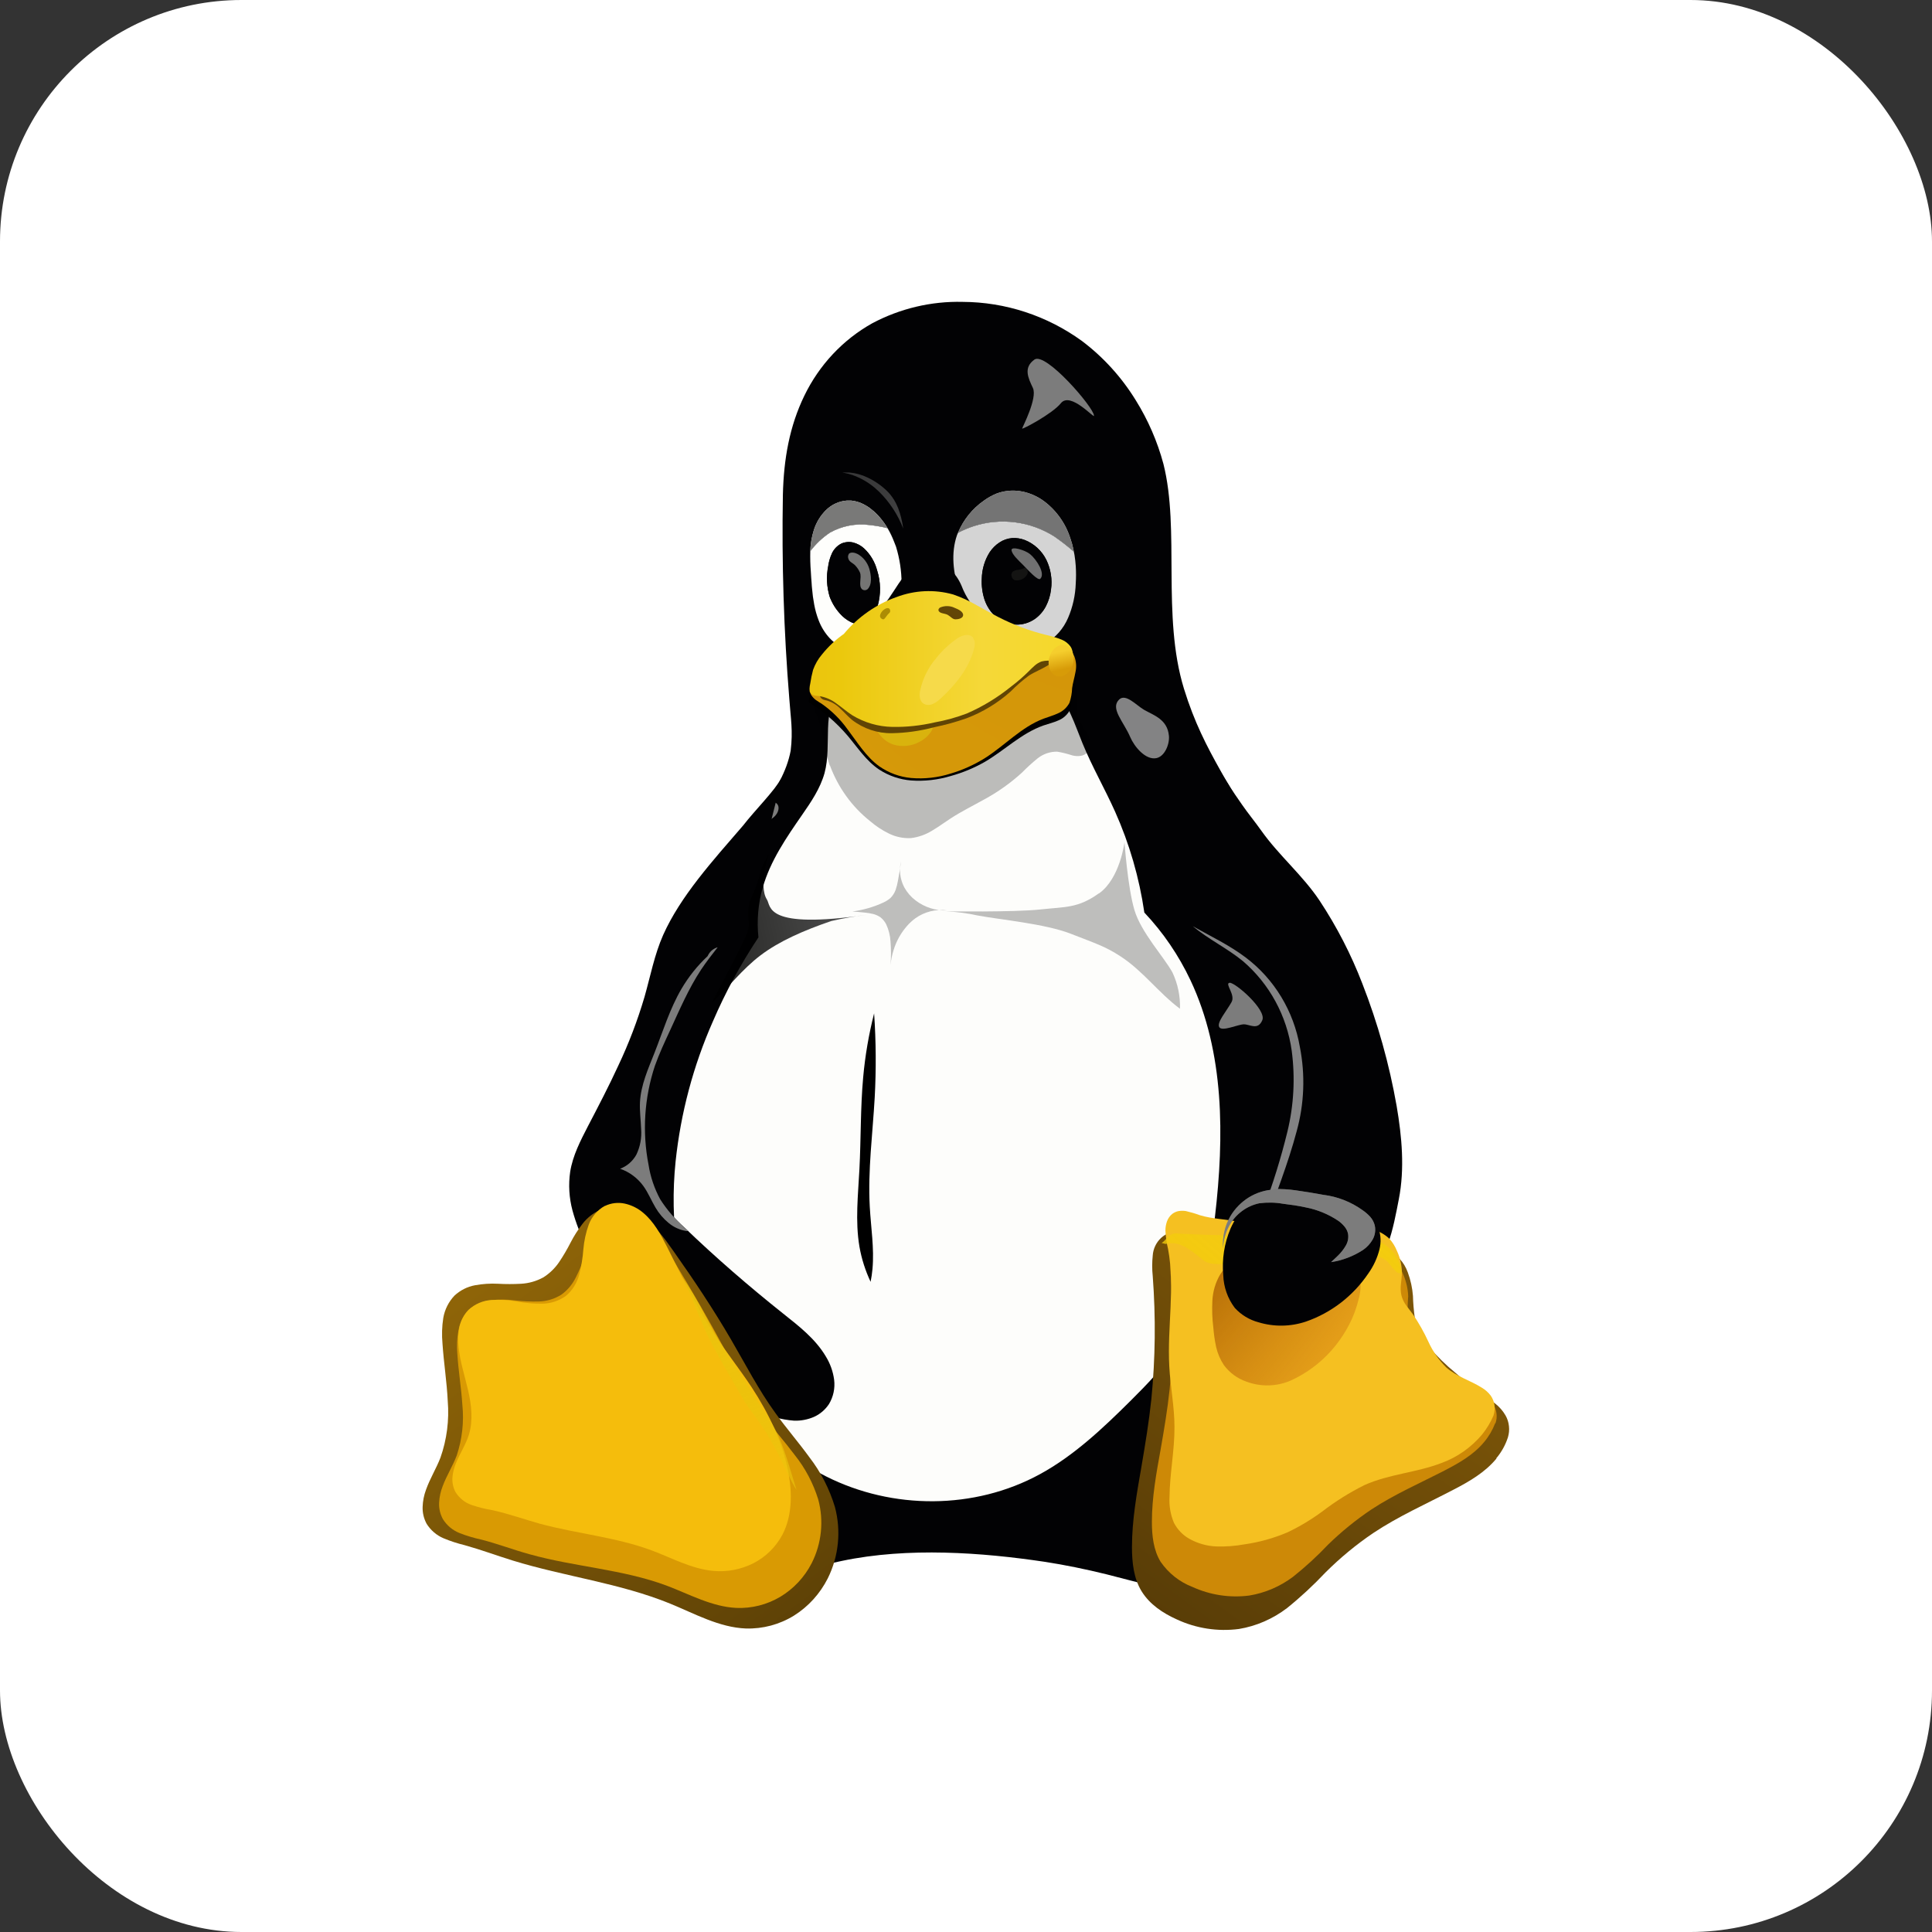 <svg width="32" height="32" viewBox="0 0 32 32" fill="none" xmlns="http://www.w3.org/2000/svg">
<rect x="0" y="0" width="32" height="32" fill="#333333" stroke="none"/>
<rect width="32" height="32" rx="4" fill="white"/>
<path d="M15.945 5C15.425 4.987 14.91 5.109 14.448 5.354C13.961 5.626 13.568 6.046 13.322 6.555C13.077 7.06 12.981 7.6 12.967 8.194C12.947 9.324 12.982 10.454 13.074 11.581C13.097 11.907 13.136 12.099 13.096 12.434C12.96 13.146 12.351 13.627 12.026 14.257C11.668 14.948 11.52 15.729 11.247 16.461C11 17.127 10.653 17.758 10.419 18.433C10.091 19.376 9.993 20.413 10.209 21.389C10.381 22.134 10.714 22.831 11.184 23.427C11.117 23.552 11.052 23.678 10.982 23.798C10.765 24.178 10.504 24.538 10.381 24.962C10.316 25.173 10.3 25.396 10.335 25.614C10.371 25.834 10.483 26.033 10.65 26.176C10.762 26.264 10.891 26.325 11.029 26.356C11.167 26.386 11.307 26.398 11.448 26.393C11.983 26.382 12.5 26.215 13.017 26.076C13.323 25.994 13.632 25.92 13.942 25.854C15.043 25.622 16.272 25.715 17.294 25.867C17.64 25.92 17.984 25.991 18.325 26.075C18.857 26.207 19.389 26.376 19.936 26.392C20.082 26.399 20.227 26.388 20.37 26.358C20.512 26.328 20.645 26.265 20.761 26.175C20.927 26.032 21.039 25.833 21.075 25.613C21.11 25.394 21.094 25.17 21.029 24.959C20.904 24.536 20.639 24.176 20.419 23.797C20.332 23.649 20.251 23.493 20.165 23.344C20.835 22.588 21.346 21.699 21.666 20.732C22.003 19.674 22.065 18.536 21.923 17.433C21.782 16.331 21.44 15.262 20.991 14.249C20.428 12.979 19.954 12.521 19.61 11.407C19.24 10.202 19.546 8.777 19.27 7.684C19.17 7.312 19.016 6.958 18.814 6.633C18.579 6.25 18.276 5.916 17.921 5.648C17.343 5.229 16.653 5.003 15.945 5Z" fill="#020204"/>
<path d="M13.915 11.36C13.841 11.459 13.788 11.572 13.761 11.694C13.733 11.815 13.718 11.94 13.715 12.064C13.706 12.312 13.721 12.566 13.657 12.805C13.585 13.061 13.434 13.283 13.284 13.499C13.024 13.874 12.76 14.258 12.634 14.699C12.557 14.967 12.533 15.248 12.562 15.526C12.27 15.966 12.017 16.431 11.808 16.917C11.483 17.652 11.275 18.435 11.19 19.237C11.088 20.222 11.227 21.217 11.597 22.132C11.867 22.792 12.279 23.381 12.802 23.854C13.069 24.092 13.365 24.294 13.683 24.454C14.782 25.008 16.139 25.009 17.223 24.418C17.788 24.11 18.265 23.659 18.725 23.202C19.001 22.927 19.277 22.645 19.488 22.314C19.894 21.677 20.036 20.907 20.124 20.149C20.278 18.828 20.283 17.433 19.718 16.236C19.523 15.823 19.265 15.444 18.954 15.115C18.87 14.537 18.707 13.975 18.47 13.445C18.299 13.063 18.089 12.7 17.93 12.312C17.865 12.154 17.808 11.991 17.736 11.835C17.667 11.677 17.571 11.533 17.452 11.41C17.325 11.29 17.174 11.2 17.009 11.147C16.845 11.094 16.675 11.064 16.503 11.057C16.159 11.039 15.814 11.085 15.469 11.071C15.195 11.06 14.922 11.011 14.648 11.027C14.511 11.034 14.375 11.063 14.247 11.114C14.118 11.165 14.005 11.249 13.918 11.358" fill="#FDFDFB"/>
<path d="M12.702 14.898C12.775 15.011 12.657 15.4 14.364 15.151C14.164 15.175 13.965 15.21 13.768 15.255C13.307 15.413 12.906 15.589 12.597 15.823C12.288 16.057 12.066 16.357 11.785 16.616C11.785 16.616 12.24 15.763 12.353 15.505C12.467 15.247 12.335 15.26 12.426 14.882C12.496 14.622 12.6 14.373 12.736 14.142C12.736 14.142 12.558 14.675 12.702 14.898Z" fill="url(#paint0_radial_1_512)"/>
<path d="M18.202 14.796C17.854 15.045 17.65 15.018 17.227 15.064C16.805 15.11 15.659 15.095 15.659 15.095C15.838 15.102 16.017 15.124 16.192 15.163C16.559 15.232 17.309 15.3 17.731 15.464C18.153 15.629 18.309 15.676 18.562 15.842C18.927 16.078 19.195 16.449 19.544 16.708C19.551 16.501 19.508 16.295 19.42 16.108C19.28 15.851 18.9 15.446 18.789 15.071C18.678 14.696 18.625 13.95 18.625 13.95C18.625 13.95 18.553 14.55 18.202 14.799V14.796Z" fill="url(#paint1_radial_1_512)"/>
<path d="M14.924 14.264C14.911 14.373 14.894 14.48 14.873 14.587C14.864 14.639 14.851 14.691 14.834 14.741C14.815 14.792 14.786 14.837 14.748 14.875C14.712 14.905 14.673 14.93 14.631 14.949C14.468 15.024 14.295 15.074 14.118 15.097C14.19 15.102 14.262 15.109 14.329 15.116C14.374 15.12 14.418 15.128 14.461 15.138C14.505 15.149 14.547 15.168 14.584 15.194C14.623 15.225 14.655 15.264 14.678 15.309C14.72 15.399 14.745 15.498 14.75 15.598C14.76 15.726 14.76 15.855 14.75 15.982C14.758 15.897 14.776 15.812 14.802 15.731C14.848 15.583 14.925 15.447 15.027 15.332C15.068 15.286 15.113 15.245 15.162 15.209C15.314 15.101 15.501 15.054 15.685 15.079C15.498 15.087 15.314 15.028 15.165 14.914C15.088 14.856 15.025 14.783 14.978 14.698C14.908 14.566 14.888 14.411 14.924 14.264Z" fill="url(#paint2_radial_1_512)"/>
<path d="M14.478 16.785C14.39 17.132 14.329 17.486 14.297 17.843C14.251 18.347 14.261 18.855 14.235 19.361C14.213 19.791 14.163 20.224 14.235 20.648C14.27 20.85 14.333 21.046 14.42 21.231C14.434 21.161 14.444 21.09 14.451 21.018C14.482 20.675 14.425 20.33 14.406 19.986C14.373 19.383 14.454 18.78 14.488 18.176C14.513 17.713 14.51 17.248 14.478 16.785Z" fill="black"/>
<path d="M12.895 13.373C12.886 13.267 12.738 13.251 12.671 13.304C12.616 13.349 12.564 13.502 12.611 13.562C12.69 13.659 12.906 13.516 12.895 13.373Z" fill="#7C7C7C"/>
<path d="M20.365 16.278C20.451 16.264 20.981 16.722 20.908 16.897C20.835 17.072 20.7 16.965 20.602 16.966C20.505 16.967 20.241 17.091 20.195 17.013C20.149 16.936 20.312 16.753 20.397 16.6C20.47 16.477 20.279 16.291 20.365 16.278Z" fill="#7C7C7C"/>
<path d="M17.133 5.956C16.948 6.09 17.028 6.257 17.108 6.426C17.187 6.594 16.933 7.077 16.93 7.098C16.927 7.119 17.432 6.853 17.57 6.68C17.731 6.475 18.142 6.956 18.119 6.883C18.119 6.752 17.318 5.822 17.133 5.956Z" fill="#7C7C7C"/>
<path d="M18.538 11.585C18.382 11.733 18.61 11.95 18.72 12.208C18.788 12.368 18.975 12.593 19.153 12.557C19.29 12.53 19.374 12.329 19.361 12.187C19.336 11.914 19.111 11.849 18.948 11.756C18.821 11.682 18.647 11.483 18.538 11.585Z" fill="#838384"/>
<path d="M13.746 12.677C13.88 13.041 14.11 13.361 14.41 13.599C14.506 13.682 14.612 13.752 14.725 13.807C14.839 13.863 14.965 13.888 15.091 13.881C15.213 13.866 15.331 13.824 15.437 13.759C15.544 13.696 15.643 13.622 15.748 13.554C15.925 13.439 16.116 13.345 16.3 13.242C16.526 13.12 16.736 12.971 16.927 12.797C17.009 12.713 17.096 12.634 17.187 12.56C17.279 12.487 17.394 12.448 17.511 12.45C17.597 12.464 17.682 12.486 17.765 12.513C17.808 12.523 17.852 12.526 17.895 12.52C17.919 12.517 17.942 12.51 17.964 12.498C17.986 12.486 18.005 12.47 18.02 12.451C18.036 12.432 18.047 12.409 18.054 12.386C18.061 12.362 18.064 12.336 18.061 12.312C18.058 12.257 18.043 12.203 18.016 12.155C17.956 12.065 17.903 11.97 17.857 11.871C17.834 11.776 17.827 11.678 17.836 11.581C17.845 11.484 17.83 11.386 17.793 11.296C17.757 11.231 17.704 11.18 17.64 11.147C17.575 11.113 17.504 11.093 17.431 11.087C17.287 11.083 17.142 11.091 16.998 11.11C16.806 11.121 16.613 11.096 16.42 11.11C16.181 11.125 15.946 11.197 15.706 11.197C15.433 11.197 15.16 11.106 14.89 11.15C14.775 11.174 14.662 11.207 14.552 11.25C14.442 11.294 14.326 11.319 14.208 11.324C14.075 11.324 13.946 11.274 13.813 11.264C13.747 11.258 13.68 11.266 13.616 11.288C13.553 11.311 13.499 11.357 13.467 11.418C13.45 11.453 13.44 11.491 13.438 11.53C13.438 11.569 13.442 11.608 13.451 11.646C13.474 11.722 13.501 11.796 13.532 11.869C13.633 12.132 13.654 12.42 13.744 12.683" fill="black" fill-opacity="0.26"/>
<path d="M13.403 11.635C13.64 11.784 13.854 11.969 14.037 12.183C14.204 12.38 14.346 12.603 14.564 12.748C14.723 12.851 14.904 12.912 15.091 12.927C15.312 12.943 15.535 12.917 15.748 12.853C15.944 12.799 16.132 12.721 16.31 12.62C16.642 12.426 16.919 12.143 17.286 12.015C17.365 11.988 17.449 11.968 17.526 11.934C17.603 11.904 17.669 11.848 17.713 11.775C17.74 11.703 17.755 11.626 17.758 11.549C17.77 11.467 17.798 11.387 17.813 11.306C17.832 11.225 17.825 11.139 17.793 11.062C17.759 10.999 17.705 10.949 17.641 10.92C17.575 10.89 17.503 10.873 17.431 10.872C17.286 10.876 17.141 10.889 16.997 10.913C16.806 10.929 16.613 10.906 16.419 10.913C16.18 10.919 15.945 10.97 15.706 10.982C15.433 10.993 15.162 10.953 14.889 10.944C14.771 10.938 14.653 10.943 14.536 10.961C14.421 10.979 14.31 11.019 14.21 11.08C14.119 11.146 14.033 11.218 13.95 11.295C13.905 11.331 13.857 11.361 13.806 11.387C13.754 11.412 13.698 11.427 13.642 11.43C13.613 11.43 13.583 11.43 13.553 11.43C13.505 11.438 13.461 11.465 13.431 11.504C13.417 11.523 13.407 11.545 13.401 11.568C13.396 11.591 13.396 11.614 13.4 11.638" fill="black"/>
<path d="M20.59 15.924C21.027 16.299 21.314 16.827 21.395 17.405C21.454 17.853 21.43 18.309 21.323 18.748C21.216 19.185 21.082 19.616 20.923 20.036C20.857 20.203 20.809 20.377 20.779 20.555C20.748 20.733 20.773 20.917 20.851 21.08C20.955 21.259 21.123 21.39 21.319 21.444C21.511 21.5 21.715 21.503 21.908 21.452C22.101 21.403 22.425 21.339 22.582 21.214C22.98 20.897 23.075 20.346 23.169 19.862C23.268 19.358 23.22 18.829 23.133 18.32C23.011 17.625 22.82 16.945 22.564 16.29C22.378 15.807 22.141 15.348 21.857 14.918C21.578 14.499 21.184 14.171 20.893 13.761C20.792 13.618 20.67 13.47 20.57 13.325C20.353 13.014 20.404 13.073 20.271 12.871C20.175 12.723 20.022 12.675 19.862 12.611C19.77 12.57 19.671 12.549 19.571 12.547C19.47 12.546 19.371 12.566 19.278 12.604C19.185 12.643 19.101 12.7 19.029 12.773C18.958 12.845 18.902 12.932 18.864 13.027C18.775 13.242 18.75 13.48 18.792 13.71C18.851 14.004 18.962 14.285 19.121 14.538C19.281 14.835 19.489 15.102 19.737 15.327C20.002 15.554 20.321 15.703 20.59 15.924Z" fill="#020204"/>
<path d="M12.309 13.672C11.798 14.264 11.272 14.843 10.984 15.486C10.839 15.814 10.773 16.168 10.675 16.512C10.56 16.902 10.415 17.282 10.242 17.648C10.086 17.987 9.913 18.319 9.74 18.65C9.615 18.892 9.487 19.138 9.444 19.408C9.413 19.622 9.426 19.84 9.482 20.049C9.539 20.257 9.617 20.459 9.716 20.65C10.134 21.47 10.734 22.178 11.468 22.717C11.798 22.963 12.151 23.175 12.523 23.349C12.719 23.453 12.935 23.515 13.156 23.531C13.267 23.534 13.377 23.513 13.48 23.469C13.582 23.424 13.669 23.349 13.731 23.255C13.803 23.135 13.833 22.994 13.816 22.854C13.798 22.716 13.75 22.583 13.677 22.465C13.504 22.174 13.232 21.964 12.97 21.756C12.405 21.306 11.857 20.832 11.335 20.33C11.181 20.194 11.046 20.038 10.935 19.864C10.839 19.686 10.773 19.493 10.742 19.293C10.635 18.747 10.672 18.181 10.847 17.654C10.919 17.45 11.011 17.255 11.101 17.061C11.257 16.722 11.405 16.375 11.61 16.064C11.866 15.677 12.207 15.349 12.415 14.932C12.592 14.581 12.663 14.187 12.731 13.799C12.784 13.494 12.887 13.197 12.939 12.892C12.837 13.09 12.509 13.414 12.309 13.672Z" fill="#020204"/>
<path d="M21.477 18.737C21.603 18.282 21.621 17.804 21.53 17.341C21.428 16.747 21.107 16.217 20.634 15.86C20.363 15.655 20.055 15.509 19.756 15.341C20.017 15.559 20.328 15.706 20.59 15.922C21.027 16.298 21.314 16.825 21.395 17.404C21.454 17.852 21.43 18.308 21.323 18.746C21.216 19.184 21.082 19.614 20.923 20.035C20.857 20.202 20.809 20.376 20.779 20.553C20.764 20.656 20.766 20.761 20.782 20.863C20.826 20.68 20.88 20.499 20.943 20.322C21.125 19.794 21.334 19.277 21.477 18.737Z" fill="#838384"/>
<path d="M11.72 15.837C11.551 15.995 11.405 16.178 11.287 16.379C11.094 16.709 10.981 17.08 10.841 17.437C10.736 17.703 10.615 17.97 10.6 18.256C10.593 18.404 10.614 18.552 10.619 18.697C10.631 18.844 10.604 18.992 10.54 19.125C10.48 19.233 10.385 19.316 10.271 19.358C10.424 19.411 10.559 19.511 10.656 19.644C10.736 19.755 10.788 19.885 10.858 20.003C10.915 20.1 10.988 20.185 11.074 20.256C11.159 20.327 11.262 20.373 11.372 20.39H11.401L11.335 20.33C11.181 20.194 11.046 20.038 10.935 19.864C10.839 19.686 10.773 19.493 10.742 19.293C10.635 18.747 10.672 18.181 10.847 17.654C10.919 17.45 11.011 17.255 11.101 17.061C11.257 16.722 11.405 16.375 11.61 16.064C11.696 15.934 11.791 15.812 11.887 15.69C11.857 15.698 11.828 15.713 11.802 15.732C11.767 15.759 11.739 15.795 11.72 15.837Z" fill="#7C7C7C"/>
<path d="M23.549 23.528C23.515 23.644 23.463 23.755 23.397 23.855C23.252 24.078 23.036 24.246 22.824 24.401C22.463 24.665 22.082 24.907 21.74 25.208C21.515 25.412 21.306 25.635 21.115 25.874C20.959 26.084 20.79 26.283 20.61 26.471C20.424 26.654 20.203 26.794 19.959 26.881C19.674 26.972 19.37 26.979 19.082 26.9C18.885 26.859 18.707 26.752 18.576 26.596C18.454 26.433 18.414 26.215 18.4 26C18.387 25.614 18.407 25.229 18.46 24.846C18.493 24.526 18.524 24.206 18.537 23.884C18.556 23.308 18.526 22.731 18.445 22.16C18.428 22.065 18.422 21.969 18.426 21.872C18.428 21.775 18.463 21.681 18.525 21.607C18.587 21.533 18.673 21.483 18.767 21.467C18.852 21.45 18.939 21.442 19.026 21.444C19.228 21.432 19.431 21.432 19.634 21.444C19.76 21.455 19.884 21.479 20.01 21.491C20.226 21.517 20.445 21.5 20.654 21.441C20.882 21.372 21.099 21.244 21.329 21.209C21.423 21.195 21.518 21.195 21.612 21.209C21.705 21.217 21.795 21.252 21.871 21.308C21.925 21.355 21.968 21.413 21.997 21.479C22.044 21.579 22.075 21.685 22.09 21.794C22.099 21.894 22.114 21.993 22.134 22.091C22.178 22.243 22.262 22.38 22.377 22.486C22.49 22.59 22.613 22.683 22.744 22.762C22.872 22.848 23.003 22.927 23.139 22.998C23.203 23.03 23.269 23.059 23.331 23.096C23.393 23.132 23.448 23.181 23.49 23.24C23.547 23.327 23.569 23.433 23.552 23.536" fill="url(#paint3_linear_1_512)"/>
<path d="M24.787 24.157C24.598 24.387 24.334 24.54 24.072 24.675C23.625 24.909 23.161 25.114 22.742 25.394C22.46 25.585 22.197 25.803 21.955 26.044C21.755 26.256 21.542 26.454 21.316 26.636C21.082 26.814 20.809 26.933 20.521 26.981C20.169 27.027 19.811 26.972 19.488 26.821C19.262 26.719 19.044 26.575 18.91 26.359C18.777 26.144 18.749 25.879 18.749 25.625C18.749 25.174 18.83 24.729 18.907 24.286C18.97 23.916 19.031 23.545 19.07 23.175C19.137 22.498 19.144 21.816 19.093 21.137C19.081 21.024 19.081 20.909 19.093 20.796C19.1 20.684 19.15 20.58 19.23 20.505C19.311 20.43 19.418 20.389 19.527 20.393C19.629 20.39 19.732 20.399 19.833 20.419C20.073 20.447 20.312 20.489 20.547 20.545C20.692 20.585 20.837 20.639 20.986 20.68C21.232 20.752 21.488 20.776 21.742 20.75C22.015 20.718 22.279 20.613 22.553 20.619C22.666 20.623 22.777 20.643 22.885 20.678C22.996 20.709 23.098 20.768 23.182 20.849C23.242 20.914 23.288 20.992 23.318 21.076C23.364 21.201 23.393 21.332 23.403 21.465C23.406 21.583 23.416 21.7 23.432 21.817C23.473 22.007 23.561 22.184 23.687 22.331C23.813 22.476 23.95 22.61 24.098 22.731C24.243 22.856 24.387 22.979 24.544 23.089C24.616 23.14 24.693 23.188 24.761 23.244C24.832 23.299 24.892 23.367 24.937 23.445C24.968 23.5 24.987 23.56 24.993 23.622C25 23.684 24.994 23.747 24.976 23.807C24.935 23.934 24.869 24.052 24.783 24.154L24.787 24.157Z" fill="url(#paint4_linear_1_512)"/>
<path d="M24.765 23.573C24.721 23.687 24.658 23.794 24.579 23.888C24.406 24.096 24.166 24.232 23.929 24.355C23.521 24.565 23.099 24.749 22.714 25.002C22.459 25.173 22.219 25.368 21.997 25.584C21.816 25.776 21.621 25.954 21.415 26.118C21.201 26.278 20.954 26.384 20.693 26.427C20.371 26.469 20.045 26.419 19.749 26.284C19.538 26.203 19.355 26.058 19.224 25.869C19.105 25.675 19.079 25.437 19.079 25.208C19.079 24.803 19.152 24.403 19.224 24.005C19.282 23.674 19.338 23.342 19.373 23.008C19.432 22.399 19.439 21.786 19.395 21.176C19.384 21.074 19.384 20.971 19.395 20.869C19.402 20.769 19.447 20.675 19.519 20.607C19.592 20.54 19.688 20.503 19.786 20.505C19.88 20.504 19.974 20.512 20.066 20.53C20.285 20.556 20.502 20.594 20.717 20.644C20.851 20.68 20.982 20.728 21.117 20.764C21.341 20.83 21.575 20.851 21.808 20.828C22.056 20.798 22.298 20.704 22.548 20.71C22.651 20.714 22.753 20.732 22.851 20.764C22.952 20.791 23.045 20.843 23.122 20.916C23.176 20.976 23.218 21.045 23.247 21.121C23.293 21.231 23.32 21.35 23.324 21.47C23.314 21.595 23.311 21.721 23.316 21.846C23.332 21.947 23.369 22.043 23.424 22.128C23.479 22.213 23.54 22.294 23.606 22.37C23.724 22.526 23.86 22.666 24.011 22.788C24.188 22.919 24.398 22.996 24.581 23.119C24.637 23.154 24.686 23.198 24.726 23.251C24.758 23.297 24.779 23.35 24.786 23.406C24.794 23.462 24.789 23.519 24.77 23.573" fill="#CD8907"/>
<path d="M24.74 23.44C24.691 23.555 24.627 23.662 24.549 23.759C24.369 23.973 24.138 24.136 23.878 24.231C23.462 24.392 23.008 24.414 22.599 24.598C22.352 24.721 22.118 24.868 21.898 25.037C21.719 25.169 21.527 25.284 21.326 25.38C21.098 25.477 20.859 25.544 20.614 25.579C20.46 25.607 20.304 25.619 20.147 25.614C19.99 25.608 19.835 25.564 19.697 25.486C19.589 25.425 19.5 25.332 19.443 25.22C19.387 25.086 19.362 24.941 19.371 24.795C19.374 24.408 19.455 24.025 19.453 23.637C19.453 23.3 19.385 22.971 19.367 22.631C19.331 21.983 19.466 21.324 19.347 20.689C19.322 20.588 19.308 20.485 19.303 20.381C19.303 20.33 19.312 20.278 19.329 20.23C19.346 20.182 19.375 20.14 19.414 20.108C19.446 20.083 19.483 20.066 19.523 20.059C19.562 20.053 19.602 20.053 19.642 20.059C19.719 20.077 19.796 20.099 19.871 20.127C20.087 20.193 20.319 20.192 20.541 20.242C20.68 20.273 20.815 20.325 20.953 20.364C21.183 20.432 21.424 20.453 21.662 20.428C21.917 20.397 22.168 20.302 22.423 20.309C22.528 20.313 22.633 20.331 22.734 20.363C22.838 20.39 22.934 20.443 23.013 20.517C23.067 20.578 23.11 20.648 23.14 20.724C23.191 20.834 23.218 20.955 23.22 21.077C23.22 21.141 23.21 21.203 23.204 21.267C23.196 21.33 23.199 21.394 23.212 21.456C23.228 21.517 23.255 21.574 23.293 21.624C23.328 21.674 23.369 21.721 23.405 21.772C23.502 21.917 23.588 22.069 23.661 22.228C23.733 22.386 23.833 22.529 23.956 22.65C24.128 22.802 24.351 22.863 24.543 22.984C24.601 23.018 24.651 23.063 24.692 23.117C24.724 23.163 24.745 23.217 24.753 23.273C24.761 23.329 24.756 23.387 24.738 23.442" fill="#F5C021"/>
<path d="M19.305 20.604C19.542 20.539 19.743 20.723 19.915 20.861C20.026 20.958 20.186 20.935 20.322 20.935C20.547 20.927 20.772 20.974 20.998 20.945C21.441 20.907 21.877 20.797 22.323 20.776C22.536 20.762 22.775 20.75 22.959 20.877C23.031 20.93 23.143 21.154 23.216 21.07C23.201 20.949 23.153 20.836 23.077 20.743C23.001 20.649 22.901 20.58 22.788 20.544C22.609 20.515 22.427 20.565 22.247 20.549C21.71 20.535 21.177 20.434 20.64 20.463C20.267 20.467 19.893 20.449 19.519 20.433C19.375 20.403 19.321 20.536 19.241 20.588" fill="url(#paint5_linear_1_512)"/>
<path d="M9.932 20.039C10.05 19.992 10.177 19.98 10.301 20.005C10.424 20.029 10.54 20.08 10.643 20.153C10.851 20.301 11.005 20.507 11.149 20.714C11.486 21.191 11.811 21.677 12.106 22.183C12.346 22.594 12.563 23.018 12.842 23.403C13.022 23.654 13.225 23.887 13.407 24.138C13.596 24.383 13.739 24.662 13.829 24.961C13.934 25.356 13.892 25.777 13.711 26.142C13.582 26.397 13.388 26.611 13.15 26.76C12.91 26.908 12.634 26.981 12.355 26.973C11.913 26.956 11.51 26.729 11.099 26.561C10.263 26.22 9.354 26.113 8.491 25.847C8.226 25.765 7.966 25.668 7.696 25.593C7.577 25.564 7.459 25.526 7.345 25.478C7.231 25.43 7.134 25.346 7.067 25.24C7.02 25.154 6.997 25.058 7 24.96C7.003 24.862 7.022 24.766 7.056 24.675C7.121 24.491 7.225 24.325 7.295 24.144C7.401 23.844 7.442 23.523 7.416 23.205C7.401 22.888 7.35 22.572 7.329 22.255C7.316 22.113 7.32 21.971 7.342 21.83C7.366 21.69 7.431 21.561 7.527 21.46C7.623 21.371 7.74 21.311 7.867 21.288C7.993 21.265 8.121 21.256 8.248 21.263C8.376 21.27 8.504 21.27 8.631 21.263C8.759 21.256 8.885 21.22 8.998 21.158C9.102 21.093 9.192 21.006 9.261 20.904C9.33 20.801 9.393 20.694 9.449 20.584C9.506 20.473 9.572 20.369 9.648 20.271C9.723 20.173 9.821 20.095 9.932 20.044" fill="url(#paint6_linear_1_512)"/>
<path d="M10.115 20.244C10.222 20.202 10.338 20.194 10.449 20.221C10.559 20.248 10.662 20.299 10.752 20.37C10.931 20.512 11.055 20.712 11.175 20.908C11.464 21.385 11.742 21.866 12.007 22.357C12.207 22.728 12.399 23.105 12.645 23.445C12.809 23.667 12.996 23.876 13.163 24.099C13.337 24.317 13.469 24.566 13.552 24.834C13.648 25.188 13.609 25.566 13.444 25.891C13.325 26.123 13.145 26.315 12.924 26.448C12.703 26.579 12.45 26.643 12.195 26.632C11.791 26.613 11.421 26.406 11.039 26.262C10.31 25.991 9.522 25.953 8.77 25.743C8.501 25.669 8.24 25.569 7.97 25.5C7.85 25.474 7.731 25.439 7.616 25.394C7.5 25.349 7.401 25.267 7.335 25.16C7.29 25.077 7.268 24.983 7.273 24.889C7.278 24.796 7.297 24.703 7.332 24.616C7.397 24.441 7.499 24.282 7.565 24.107C7.655 23.837 7.687 23.551 7.658 23.268C7.64 22.985 7.592 22.705 7.575 22.421C7.564 22.295 7.57 22.167 7.592 22.043C7.614 21.917 7.671 21.8 7.757 21.708C7.857 21.613 7.983 21.554 8.118 21.538C8.252 21.521 8.386 21.521 8.519 21.538C8.653 21.554 8.787 21.56 8.921 21.557C9.056 21.554 9.188 21.514 9.302 21.441C9.402 21.367 9.482 21.271 9.537 21.159C9.593 21.049 9.641 20.935 9.682 20.818C9.723 20.7 9.777 20.588 9.843 20.484C9.909 20.378 10.005 20.294 10.117 20.244" fill="#D99A03"/>
<path d="M10.018 19.975C10.121 19.925 10.239 19.911 10.351 19.936C10.462 19.961 10.566 20.013 10.654 20.088C10.83 20.236 10.943 20.443 11.046 20.647C11.284 21.117 11.507 21.596 11.792 22.038C11.999 22.359 12.239 22.658 12.449 22.976C12.733 23.41 12.964 23.886 13.059 24.395C13.123 24.738 13.121 25.108 12.96 25.418C12.851 25.623 12.683 25.788 12.479 25.892C12.273 25.996 12.044 26.04 11.815 26.019C11.454 25.986 11.132 25.806 10.795 25.68C10.198 25.458 9.551 25.403 8.936 25.236C8.676 25.162 8.423 25.073 8.16 25.014C8.042 24.995 7.927 24.966 7.814 24.928C7.701 24.89 7.605 24.813 7.542 24.709C7.504 24.634 7.487 24.549 7.494 24.465C7.502 24.381 7.524 24.299 7.557 24.222C7.621 24.067 7.716 23.926 7.766 23.764C7.838 23.528 7.809 23.273 7.754 23.032C7.699 22.791 7.62 22.555 7.595 22.309C7.582 22.2 7.587 22.088 7.609 21.98C7.632 21.872 7.685 21.772 7.761 21.694C7.867 21.597 8.002 21.54 8.143 21.532C8.284 21.523 8.425 21.531 8.563 21.557C8.702 21.582 8.843 21.595 8.984 21.593C9.125 21.591 9.263 21.545 9.378 21.46C9.484 21.369 9.559 21.246 9.594 21.109C9.629 20.973 9.652 20.834 9.662 20.695C9.674 20.555 9.703 20.417 9.751 20.285C9.801 20.152 9.895 20.041 10.018 19.973" fill="#F5BD0C"/>
<path d="M11.293 21.144C11.481 21.494 11.595 21.894 11.783 22.246C11.955 22.57 12.15 22.903 12.325 23.202C12.402 23.335 12.583 23.539 12.767 23.856C12.933 24.144 13.1 24.545 13.194 24.68C13.14 24.522 13.03 24.098 12.897 23.796C12.774 23.515 12.63 23.352 12.541 23.204C12.366 22.908 12.18 22.637 11.999 22.352C11.752 21.96 11.566 21.52 11.293 21.146V21.144Z" fill="url(#paint7_linear_1_512)"/>
<path d="M22.497 21.122C22.453 21.041 22.383 20.978 22.299 20.944C22.216 20.911 22.126 20.895 22.037 20.898C21.858 20.898 21.68 20.947 21.502 20.932C21.353 20.907 21.206 20.871 21.062 20.824C20.911 20.78 20.752 20.777 20.599 20.813C20.437 20.86 20.298 20.967 20.208 21.113C20.132 21.243 20.089 21.39 20.081 21.541C20.073 21.692 20.078 21.843 20.097 21.992C20.105 22.101 20.121 22.208 20.144 22.314C20.169 22.421 20.212 22.521 20.272 22.611C20.365 22.736 20.493 22.831 20.639 22.882C20.875 22.972 21.137 22.968 21.37 22.87C21.782 22.685 22.122 22.364 22.336 21.959C22.413 21.815 22.47 21.661 22.508 21.502C22.525 21.439 22.534 21.375 22.536 21.309C22.537 21.244 22.524 21.18 22.497 21.121" fill="url(#paint8_radial_1_512)"/>
<path d="M22.497 20.889C22.446 20.825 22.377 20.78 22.299 20.76C22.214 20.736 22.125 20.725 22.037 20.727C21.858 20.727 21.68 20.762 21.502 20.751C21.354 20.733 21.207 20.707 21.062 20.672C20.91 20.642 20.753 20.639 20.599 20.665C20.45 20.692 20.312 20.768 20.208 20.882C20.135 20.969 20.091 21.077 20.081 21.191C20.073 21.3 20.078 21.41 20.097 21.517C20.105 21.597 20.121 21.675 20.144 21.751C20.171 21.831 20.214 21.905 20.272 21.966C20.376 22.062 20.502 22.13 20.639 22.163C20.879 22.226 21.132 22.223 21.37 22.153C21.779 22.021 22.125 21.783 22.336 21.495C22.41 21.395 22.468 21.283 22.508 21.164C22.524 21.12 22.534 21.073 22.536 21.025C22.537 20.977 22.523 20.929 22.497 20.889Z" fill="url(#paint9_radial_1_512)"/>
<path d="M22.836 20.358C22.805 20.277 22.756 20.204 22.692 20.146C22.628 20.088 22.554 20.042 22.475 20.009C22.315 19.949 22.149 19.907 21.981 19.883C21.824 19.853 21.667 19.816 21.51 19.789C21.347 19.753 21.178 19.749 21.014 19.779C20.871 19.814 20.74 19.886 20.633 19.988C20.526 20.09 20.44 20.214 20.381 20.35C20.278 20.593 20.237 20.858 20.261 21.121C20.267 21.317 20.334 21.507 20.452 21.663C20.558 21.779 20.694 21.861 20.844 21.901C21.101 21.979 21.375 21.975 21.629 21.89C22.049 21.745 22.412 21.465 22.664 21.092C22.75 20.971 22.813 20.835 22.849 20.691C22.876 20.581 22.872 20.465 22.836 20.357" fill="#020204"/>
<path d="M21.105 19.702C20.957 19.709 20.814 19.754 20.687 19.831C20.561 19.909 20.454 20.017 20.378 20.146C20.286 20.306 20.244 20.491 20.258 20.676C20.262 20.547 20.296 20.42 20.358 20.306C20.41 20.21 20.481 20.127 20.568 20.062C20.654 19.997 20.753 19.952 20.858 19.93C20.989 19.913 21.121 19.915 21.251 19.938C21.376 19.953 21.503 19.971 21.626 19.998C21.819 20.035 22.002 20.11 22.166 20.22C22.203 20.246 22.237 20.277 22.267 20.313C22.297 20.348 22.319 20.39 22.328 20.436C22.339 20.504 22.325 20.573 22.29 20.632C22.256 20.691 22.214 20.744 22.166 20.792C22.128 20.831 22.086 20.866 22.046 20.905C22.233 20.877 22.412 20.809 22.572 20.706C22.638 20.662 22.694 20.602 22.734 20.533C22.775 20.461 22.788 20.377 22.77 20.296C22.757 20.243 22.73 20.194 22.694 20.153C22.657 20.113 22.616 20.077 22.572 20.047C22.378 19.907 22.153 19.819 21.917 19.79C21.767 19.762 21.615 19.737 21.464 19.716C21.344 19.698 21.223 19.691 21.102 19.695L21.105 19.702Z" fill="url(#paint10_radial_1_512)"/>
<path d="M21.105 19.702C20.957 19.709 20.814 19.754 20.687 19.831C20.561 19.909 20.454 20.017 20.378 20.146C20.286 20.306 20.244 20.491 20.258 20.676C20.262 20.547 20.296 20.42 20.358 20.306C20.41 20.21 20.481 20.127 20.568 20.062C20.654 19.997 20.753 19.952 20.858 19.93C20.989 19.913 21.121 19.915 21.251 19.938C21.376 19.953 21.503 19.971 21.626 19.998C21.819 20.035 22.002 20.11 22.166 20.22C22.203 20.246 22.237 20.277 22.267 20.313C22.297 20.348 22.319 20.39 22.328 20.436C22.339 20.504 22.325 20.573 22.29 20.632C22.256 20.691 22.214 20.744 22.166 20.792C22.128 20.831 22.086 20.866 22.046 20.905C22.233 20.877 22.412 20.809 22.572 20.706C22.638 20.662 22.694 20.602 22.734 20.533C22.775 20.461 22.788 20.377 22.77 20.296C22.757 20.243 22.73 20.194 22.694 20.153C22.657 20.113 22.616 20.077 22.572 20.047C22.378 19.907 22.153 19.819 21.917 19.79C21.767 19.762 21.615 19.737 21.464 19.716C21.344 19.698 21.223 19.691 21.102 19.695L21.105 19.702Z" fill="url(#paint11_linear_1_512)"/>
<path d="M14.784 8.912C14.759 8.855 14.731 8.801 14.699 8.748C14.602 8.724 14.503 8.707 14.403 8.696C14.177 8.666 13.948 8.71 13.748 8.821C13.623 8.904 13.512 9.008 13.421 9.129C13.418 9.242 13.421 9.355 13.43 9.469L13.436 9.567L13.443 9.657C13.443 9.687 13.448 9.717 13.45 9.747C13.457 9.836 13.469 9.925 13.486 10.014C13.502 10.102 13.526 10.188 13.558 10.271C13.6 10.383 13.663 10.485 13.744 10.572C13.825 10.659 13.928 10.721 14.042 10.752C14.149 10.779 14.261 10.775 14.365 10.74C14.47 10.705 14.565 10.646 14.644 10.567C14.728 10.48 14.795 10.376 14.839 10.262C14.854 10.224 14.868 10.185 14.878 10.146C14.9 10.067 14.915 9.987 14.923 9.905C14.931 9.824 14.934 9.742 14.933 9.66C14.932 9.455 14.901 9.251 14.841 9.055C14.823 9.006 14.803 8.959 14.784 8.912ZM14.537 10.036C14.519 10.101 14.49 10.161 14.45 10.215C14.409 10.273 14.348 10.313 14.28 10.328C14.212 10.343 14.141 10.332 14.08 10.296C14.017 10.263 13.96 10.218 13.912 10.163C13.838 10.082 13.78 9.986 13.741 9.882C13.693 9.72 13.685 9.548 13.719 9.382C13.729 9.305 13.751 9.23 13.783 9.16C13.816 9.092 13.87 9.037 13.936 9.003C13.998 8.976 14.068 8.97 14.133 8.986C14.199 9.004 14.26 9.036 14.31 9.082C14.415 9.18 14.49 9.307 14.527 9.447C14.588 9.638 14.592 9.843 14.537 10.036Z" fill="url(#paint12_radial_1_512)"/>
<path d="M14.699 8.748C14.731 8.801 14.759 8.855 14.784 8.912C14.725 8.77 14.641 8.641 14.537 8.53C14.598 8.596 14.653 8.669 14.699 8.748Z" fill="url(#paint13_radial_1_512)"/>
<path d="M14.31 9.082C14.26 9.036 14.199 9.004 14.133 8.986C14.068 8.97 13.998 8.976 13.936 9.003C13.868 9.037 13.813 9.093 13.78 9.163C13.747 9.233 13.725 9.308 13.715 9.385C13.683 9.551 13.693 9.723 13.743 9.885C13.782 9.989 13.84 10.085 13.915 10.166C13.962 10.22 14.018 10.264 14.08 10.296C14.141 10.331 14.212 10.341 14.279 10.326C14.347 10.31 14.407 10.27 14.448 10.213C14.488 10.16 14.518 10.1 14.537 10.036C14.592 9.844 14.589 9.639 14.529 9.449C14.492 9.308 14.416 9.18 14.31 9.082ZM14.369 9.762C14.357 9.771 14.341 9.776 14.326 9.776C14.311 9.776 14.296 9.771 14.283 9.762C14.215 9.7 14.283 9.571 14.247 9.484C14.227 9.439 14.2 9.399 14.166 9.363C14.133 9.326 14.075 9.309 14.058 9.262C14.051 9.247 14.048 9.231 14.049 9.214C14.051 9.198 14.057 9.182 14.066 9.169C14.102 9.138 14.165 9.156 14.211 9.178C14.303 9.23 14.373 9.316 14.405 9.419C14.434 9.529 14.453 9.685 14.369 9.762Z" fill="#020204"/>
<path d="M14.208 9.178C14.166 9.156 14.103 9.138 14.063 9.169C14.054 9.182 14.048 9.198 14.046 9.214C14.045 9.231 14.048 9.247 14.055 9.262C14.072 9.309 14.127 9.326 14.163 9.363C14.197 9.399 14.224 9.439 14.244 9.484C14.277 9.571 14.212 9.7 14.28 9.762C14.293 9.771 14.308 9.776 14.323 9.776C14.339 9.776 14.354 9.771 14.366 9.762C14.449 9.688 14.431 9.529 14.398 9.419C14.367 9.317 14.299 9.23 14.208 9.178Z" fill="#020204"/>
<path d="M14.208 9.178C14.166 9.156 14.103 9.138 14.063 9.169C14.054 9.182 14.048 9.198 14.046 9.214C14.045 9.231 14.048 9.247 14.055 9.262C14.072 9.309 14.127 9.326 14.163 9.363C14.197 9.399 14.224 9.439 14.244 9.484C14.277 9.571 14.212 9.7 14.28 9.762C14.293 9.771 14.308 9.776 14.323 9.776C14.339 9.776 14.354 9.771 14.366 9.762C14.449 9.688 14.431 9.529 14.398 9.419C14.367 9.317 14.299 9.23 14.208 9.178Z" fill="url(#paint14_linear_1_512)"/>
<path d="M13.748 8.821C13.948 8.71 14.177 8.666 14.403 8.696C14.503 8.707 14.602 8.724 14.699 8.748C14.653 8.669 14.598 8.596 14.537 8.53C14.503 8.494 14.467 8.461 14.428 8.432C14.39 8.401 14.349 8.375 14.306 8.353C14.241 8.319 14.17 8.298 14.098 8.291C14.074 8.29 14.05 8.29 14.026 8.291C13.896 8.301 13.774 8.357 13.681 8.449C13.587 8.542 13.518 8.657 13.479 8.783C13.444 8.896 13.424 9.012 13.421 9.13C13.513 9.009 13.623 8.905 13.748 8.821Z" fill="url(#paint15_radial_1_512)"/>
<path d="M13.748 8.821C13.948 8.71 14.177 8.666 14.403 8.696C14.503 8.707 14.602 8.724 14.699 8.748C14.653 8.669 14.598 8.596 14.537 8.53C14.503 8.494 14.467 8.461 14.428 8.432C14.39 8.401 14.349 8.375 14.306 8.353C14.241 8.319 14.17 8.298 14.098 8.291C14.074 8.29 14.05 8.29 14.026 8.291C13.896 8.301 13.774 8.357 13.681 8.449C13.587 8.542 13.518 8.657 13.479 8.783C13.444 8.896 13.424 9.012 13.421 9.13C13.513 9.009 13.623 8.905 13.748 8.821Z" fill="url(#paint16_radial_1_512)"/>
<path d="M14.238 7.917C14.354 7.973 14.461 8.048 14.555 8.139C14.732 8.312 14.87 8.522 14.961 8.755C14.922 8.504 14.859 8.303 14.699 8.139C14.602 8.044 14.491 7.966 14.369 7.909C14.274 7.863 14.172 7.835 14.067 7.826C13.995 7.826 13.98 7.826 13.966 7.826C13.951 7.826 13.94 7.826 13.985 7.833C14.073 7.849 14.158 7.878 14.238 7.917Z" fill="url(#paint17_linear_1_512)"/>
<path d="M17.797 9.192C17.786 9.13 17.773 9.069 17.757 9.009C17.768 9.051 17.778 9.094 17.786 9.137L17.797 9.192Z" fill="url(#paint18_radial_1_512)"/>
<path d="M17.797 9.192L17.786 9.137C17.682 9.046 17.572 8.961 17.458 8.882C17.261 8.759 17.041 8.68 16.812 8.651C16.583 8.622 16.351 8.643 16.13 8.714C16.04 8.743 15.951 8.781 15.867 8.825C15.862 8.838 15.856 8.851 15.851 8.863C15.748 9.16 15.787 9.492 15.887 9.789C15.987 10.086 16.162 10.382 16.42 10.568C16.485 10.614 16.555 10.652 16.628 10.682C16.701 10.711 16.778 10.732 16.856 10.742C17.013 10.762 17.172 10.733 17.314 10.659C17.482 10.563 17.615 10.413 17.692 10.231C17.769 10.051 17.812 9.857 17.818 9.66C17.824 9.566 17.824 9.472 17.818 9.378C17.814 9.316 17.807 9.253 17.797 9.192ZM17.408 9.764C17.397 9.859 17.369 9.951 17.326 10.036C17.283 10.121 17.221 10.194 17.145 10.249C17.048 10.317 16.932 10.351 16.815 10.345C16.698 10.339 16.586 10.295 16.496 10.218C16.409 10.142 16.344 10.043 16.307 9.932C16.271 9.821 16.255 9.704 16.261 9.588C16.264 9.431 16.309 9.279 16.392 9.147C16.435 9.083 16.489 9.028 16.553 8.986C16.617 8.943 16.69 8.918 16.766 8.912C16.837 8.908 16.908 8.919 16.975 8.945C17.129 9.006 17.256 9.123 17.331 9.274C17.404 9.426 17.431 9.597 17.408 9.764Z" fill="url(#paint19_radial_1_512)"/>
<path d="M16.975 8.945C16.908 8.919 16.837 8.908 16.766 8.912C16.69 8.918 16.617 8.943 16.553 8.986C16.489 9.028 16.435 9.083 16.392 9.147C16.309 9.278 16.264 9.431 16.262 9.587C16.256 9.704 16.271 9.82 16.307 9.931C16.345 10.042 16.41 10.141 16.497 10.217C16.587 10.294 16.699 10.339 16.816 10.345C16.933 10.351 17.049 10.317 17.145 10.248C17.221 10.193 17.283 10.12 17.326 10.036C17.369 9.951 17.397 9.86 17.408 9.765C17.432 9.598 17.405 9.426 17.331 9.274C17.256 9.123 17.129 9.006 16.975 8.945ZM17.02 9.504C17.001 9.544 16.969 9.575 16.929 9.594C16.89 9.612 16.846 9.616 16.804 9.606C16.785 9.595 16.77 9.577 16.762 9.557C16.754 9.536 16.753 9.513 16.76 9.491C16.787 9.429 16.886 9.445 16.949 9.417C16.96 9.413 16.973 9.397 16.984 9.403C17.001 9.413 17.014 9.428 17.02 9.447C17.027 9.465 17.027 9.485 17.02 9.504ZM17.233 9.586C17.193 9.627 17.029 9.442 16.944 9.354C16.872 9.28 16.766 9.187 16.756 9.114C16.746 9.04 16.982 9.114 17.063 9.178C17.173 9.272 17.317 9.5 17.233 9.586Z" fill="#020204"/>
<path d="M16.982 9.404C16.97 9.399 16.958 9.414 16.946 9.419C16.883 9.445 16.784 9.429 16.757 9.493C16.75 9.514 16.751 9.537 16.759 9.558C16.767 9.579 16.782 9.596 16.801 9.607C16.843 9.618 16.887 9.613 16.927 9.595C16.966 9.577 16.998 9.545 17.018 9.506C17.024 9.487 17.024 9.467 17.017 9.448C17.011 9.43 16.998 9.414 16.982 9.404Z" fill="#141413"/>
<path d="M17.061 9.178C16.98 9.111 16.744 9.04 16.754 9.114C16.764 9.187 16.87 9.282 16.942 9.354C17.029 9.442 17.193 9.627 17.231 9.586C17.317 9.5 17.173 9.272 17.061 9.178Z" fill="#020204"/>
<path d="M17.061 9.178C16.98 9.111 16.744 9.04 16.754 9.114C16.764 9.187 16.87 9.282 16.942 9.354C17.029 9.442 17.193 9.627 17.231 9.586C17.317 9.5 17.173 9.272 17.061 9.178Z" fill="url(#paint20_linear_1_512)"/>
<path d="M16.13 8.714C16.351 8.643 16.583 8.622 16.812 8.651C17.041 8.68 17.261 8.759 17.458 8.882C17.572 8.961 17.682 9.046 17.786 9.137C17.778 9.094 17.768 9.051 17.757 9.009C17.749 8.979 17.739 8.949 17.729 8.919C17.646 8.658 17.481 8.432 17.259 8.278C17.231 8.259 17.203 8.242 17.173 8.227C17.084 8.18 16.988 8.148 16.89 8.134C16.758 8.115 16.623 8.13 16.498 8.178C16.428 8.208 16.361 8.245 16.299 8.29C16.108 8.422 15.958 8.607 15.867 8.825C15.951 8.781 16.04 8.743 16.13 8.714Z" fill="url(#paint21_radial_1_512)"/>
<path d="M16.13 8.714C16.351 8.643 16.583 8.622 16.812 8.651C17.041 8.68 17.261 8.759 17.458 8.882C17.572 8.961 17.682 9.046 17.786 9.137C17.778 9.094 17.768 9.051 17.757 9.009C17.749 8.979 17.739 8.949 17.729 8.919C17.646 8.658 17.481 8.432 17.259 8.278C17.231 8.259 17.203 8.242 17.173 8.227C17.084 8.18 16.988 8.148 16.89 8.134C16.758 8.115 16.623 8.13 16.498 8.178C16.428 8.208 16.361 8.245 16.299 8.29C16.108 8.422 15.958 8.607 15.867 8.825C15.951 8.781 16.04 8.743 16.13 8.714Z" fill="url(#paint22_linear_1_512)"/>
<path d="M17.418 7.867C17.291 7.78 17.149 7.717 17 7.68C16.965 7.726 16.934 7.775 16.91 7.828C17.065 7.863 17.212 7.927 17.343 8.018C17.597 8.198 17.799 8.444 17.93 8.73C17.963 8.694 17.992 8.655 18.016 8.612C17.886 8.313 17.679 8.056 17.418 7.867Z" fill="url(#paint23_linear_1_512)"/>
<path d="M14.63 10.03C14.758 9.882 14.847 9.703 14.968 9.552C15.028 9.475 15.102 9.409 15.185 9.358C15.268 9.307 15.364 9.283 15.46 9.289C15.566 9.303 15.665 9.352 15.742 9.429C15.818 9.506 15.88 9.596 15.924 9.697C15.961 9.795 16.01 9.888 16.068 9.974C16.143 10.057 16.228 10.13 16.32 10.191C16.363 10.225 16.403 10.264 16.438 10.307C16.473 10.35 16.498 10.4 16.51 10.455C16.521 10.511 16.516 10.569 16.497 10.623C16.477 10.677 16.446 10.725 16.406 10.764C16.322 10.842 16.216 10.89 16.103 10.902C15.886 10.934 15.661 10.867 15.439 10.873C15.217 10.88 14.995 10.961 14.771 10.953C14.658 10.951 14.548 10.918 14.453 10.855C14.406 10.822 14.367 10.78 14.338 10.73C14.308 10.681 14.291 10.625 14.289 10.567C14.288 10.512 14.299 10.457 14.321 10.407C14.343 10.357 14.372 10.31 14.407 10.268C14.475 10.183 14.558 10.112 14.628 10.03" fill="url(#paint24_radial_1_512)"/>
<path d="M13.412 11.45C13.417 11.471 13.425 11.492 13.436 11.512C13.457 11.544 13.483 11.572 13.514 11.595C13.544 11.617 13.577 11.635 13.609 11.656C13.774 11.771 13.919 11.914 14.037 12.079C14.201 12.295 14.345 12.535 14.564 12.693C14.721 12.802 14.902 12.869 15.091 12.886C15.312 12.905 15.535 12.88 15.748 12.812C15.945 12.754 16.134 12.668 16.31 12.559C16.642 12.349 16.919 12.04 17.286 11.903C17.365 11.873 17.449 11.851 17.526 11.814C17.605 11.78 17.671 11.72 17.713 11.642C17.74 11.563 17.755 11.48 17.758 11.396C17.77 11.307 17.798 11.221 17.813 11.133C17.833 11.044 17.826 10.952 17.793 10.868C17.76 10.801 17.707 10.747 17.641 10.714C17.576 10.681 17.504 10.663 17.431 10.661C17.285 10.666 17.141 10.681 16.997 10.705C16.806 10.723 16.613 10.698 16.419 10.705C16.18 10.713 15.945 10.768 15.706 10.779C15.433 10.793 15.162 10.75 14.889 10.739C14.771 10.731 14.653 10.737 14.536 10.755C14.418 10.774 14.306 10.818 14.207 10.885C14.117 10.959 14.032 11.037 13.95 11.121C13.906 11.16 13.858 11.194 13.806 11.221C13.754 11.247 13.697 11.261 13.639 11.261C13.61 11.256 13.58 11.256 13.55 11.261C13.533 11.267 13.517 11.277 13.504 11.291C13.491 11.305 13.479 11.319 13.47 11.335C13.446 11.372 13.425 11.41 13.407 11.45" fill="url(#paint25_radial_1_512)"/>
<path d="M14.482 11.751C14.454 11.87 14.471 11.996 14.529 12.104C14.587 12.211 14.682 12.293 14.796 12.332C14.868 12.354 14.944 12.361 15.02 12.353C15.095 12.345 15.168 12.322 15.234 12.285C15.312 12.245 15.379 12.185 15.427 12.109C15.449 12.071 15.464 12.028 15.47 11.983C15.476 11.939 15.472 11.893 15.457 11.851C15.44 11.805 15.411 11.764 15.374 11.733C15.338 11.7 15.295 11.675 15.249 11.659C15.156 11.633 15.06 11.624 14.964 11.632C14.819 11.639 14.674 11.658 14.531 11.689" fill="#D9B30D"/>
<path d="M14.014 10.831C13.917 10.89 13.824 10.955 13.732 11.021C13.682 11.052 13.64 11.095 13.611 11.147C13.595 11.186 13.587 11.228 13.588 11.27C13.591 11.312 13.591 11.355 13.588 11.397C13.588 11.426 13.577 11.454 13.576 11.483C13.575 11.497 13.577 11.512 13.58 11.526C13.584 11.54 13.59 11.552 13.6 11.563C13.613 11.576 13.629 11.586 13.647 11.591C13.664 11.597 13.682 11.599 13.7 11.604C13.783 11.629 13.859 11.676 13.92 11.739C13.985 11.798 14.043 11.866 14.11 11.922C14.301 12.07 14.534 12.148 14.772 12.144C15.009 12.14 15.244 12.106 15.473 12.045C15.655 12.008 15.834 11.958 16.009 11.897C16.277 11.795 16.525 11.645 16.74 11.453C16.834 11.357 16.935 11.269 17.042 11.19C17.14 11.127 17.248 11.087 17.346 11.027C17.355 11.022 17.364 11.016 17.372 11.01C17.38 11.003 17.386 10.995 17.391 10.985C17.398 10.968 17.398 10.949 17.391 10.932C17.385 10.915 17.377 10.899 17.365 10.885C17.353 10.87 17.339 10.855 17.324 10.842C17.215 10.758 17.083 10.711 16.947 10.708C16.812 10.697 16.674 10.708 16.541 10.682C16.417 10.655 16.294 10.618 16.175 10.573C16.048 10.531 15.918 10.498 15.786 10.476C15.474 10.425 15.156 10.433 14.847 10.499C14.553 10.562 14.272 10.675 14.014 10.831Z" fill="#604405"/>
<path d="M13.982 10.496C13.843 10.593 13.718 10.71 13.612 10.843C13.549 10.917 13.5 11.003 13.467 11.095C13.447 11.17 13.431 11.246 13.42 11.323C13.413 11.351 13.409 11.38 13.408 11.409C13.408 11.423 13.41 11.438 13.414 11.452C13.418 11.466 13.425 11.478 13.435 11.489C13.452 11.506 13.474 11.517 13.497 11.521C13.521 11.525 13.545 11.528 13.569 11.529C13.674 11.546 13.773 11.589 13.858 11.655C13.945 11.716 14.025 11.788 14.115 11.846C14.317 11.969 14.546 12.036 14.782 12.04C15.015 12.044 15.249 12.019 15.477 11.966C15.66 11.933 15.839 11.884 16.013 11.818C16.275 11.704 16.521 11.555 16.744 11.374C16.849 11.295 16.949 11.208 17.042 11.116C17.074 11.084 17.104 11.053 17.138 11.024C17.172 10.994 17.21 10.971 17.252 10.956C17.317 10.939 17.385 10.938 17.45 10.953C17.499 10.964 17.55 10.97 17.6 10.97C17.625 10.97 17.649 10.965 17.672 10.956C17.696 10.946 17.716 10.931 17.733 10.911C17.754 10.884 17.765 10.851 17.765 10.817C17.765 10.783 17.755 10.749 17.738 10.72C17.701 10.663 17.648 10.62 17.586 10.595C17.502 10.561 17.414 10.535 17.325 10.516C17.055 10.449 16.792 10.351 16.543 10.224C16.419 10.161 16.298 10.091 16.176 10.024C16.052 9.952 15.922 9.892 15.787 9.846C15.477 9.759 15.148 9.775 14.847 9.89C14.511 10.009 14.212 10.219 13.98 10.496" fill="url(#paint26_linear_1_512)"/>
<path d="M16.121 10.565C16.104 10.544 16.081 10.528 16.056 10.521C16.03 10.515 16.003 10.515 15.977 10.521C15.925 10.533 15.876 10.556 15.833 10.59C15.71 10.678 15.599 10.783 15.505 10.903C15.373 11.057 15.282 11.242 15.24 11.441C15.233 11.475 15.231 11.509 15.235 11.544C15.238 11.578 15.252 11.611 15.274 11.636C15.296 11.657 15.323 11.67 15.352 11.675C15.382 11.678 15.411 11.675 15.439 11.665C15.493 11.642 15.542 11.608 15.584 11.566C15.824 11.344 16.042 11.079 16.13 10.76C16.139 10.728 16.145 10.695 16.146 10.662C16.146 10.628 16.136 10.595 16.117 10.568" fill="#F6DA4A"/>
<path d="M15.544 10.11C15.56 10.165 15.647 10.156 15.697 10.184C15.747 10.212 15.776 10.258 15.825 10.258C15.875 10.258 15.945 10.242 15.952 10.194C15.96 10.131 15.87 10.091 15.812 10.068C15.774 10.049 15.734 10.04 15.692 10.039C15.651 10.038 15.61 10.046 15.572 10.062C15.556 10.071 15.539 10.092 15.544 10.11Z" fill="url(#paint27_radial_1_512)"/>
<path d="M14.719 10.075C14.654 10.054 14.548 10.17 14.583 10.229C14.592 10.245 14.622 10.266 14.641 10.255C14.661 10.244 14.695 10.181 14.727 10.156C14.758 10.131 14.743 10.083 14.719 10.075Z" fill="url(#paint28_radial_1_512)"/>
<path d="M17.783 10.942C17.767 11.09 17.661 11.204 17.548 11.204C17.434 11.204 17.354 11.087 17.37 10.942C17.386 10.798 17.491 10.681 17.605 10.681C17.719 10.681 17.799 10.798 17.783 10.942Z" fill="url(#paint29_linear_1_512)"/>
<defs>
<radialGradient id="paint0_radial_1_512" cx="0" cy="0" r="1" gradientUnits="userSpaceOnUse" gradientTransform="translate(9.642 16.384) rotate(180) scale(11.184 13.706)">
<stop/>
<stop offset="1" stop-opacity="0.25"/>
</radialGradient>
<radialGradient id="paint1_radial_1_512" cx="0" cy="0" r="1" gradientUnits="userSpaceOnUse" gradientTransform="translate(5568.69 -269.881) scale(492.921 457.913)">
<stop/>
<stop offset="1" stop-opacity="0.25"/>
</radialGradient>
<radialGradient id="paint2_radial_1_512" cx="0" cy="0" r="1" gradientUnits="userSpaceOnUse" gradientTransform="translate(4827.35 -1942.49) scale(195.261 255.383)">
<stop/>
<stop offset="1" stop-opacity="0.25"/>
</radialGradient>
<linearGradient id="paint3_linear_1_512" x1="15.474" y1="11.947" x2="16.613" y2="19.729" gradientUnits="userSpaceOnUse">
<stop/>
<stop offset="1" stop-opacity="0"/>
</linearGradient>
<linearGradient id="paint4_linear_1_512" x1="8.979" y1="25.71" x2="21.625" y2="8.409" gradientUnits="userSpaceOnUse">
<stop stop-color="#3E2A06"/>
<stop offset="1" stop-color="#AD780A"/>
</linearGradient>
<linearGradient id="paint5_linear_1_512" x1="16.112" y1="10.756" x2="0.432" y2="29.351" gradientUnits="userSpaceOnUse">
<stop stop-color="#F3CD0C"/>
<stop offset="1" stop-color="#F3CD0C" stop-opacity="0"/>
</linearGradient>
<linearGradient id="paint6_linear_1_512" x1="11.049" y1="10.592" x2="23.142" y2="27.01" gradientUnits="userSpaceOnUse">
<stop stop-color="#B98309"/>
<stop offset="1" stop-color="#382605"/>
</linearGradient>
<linearGradient id="paint7_linear_1_512" x1="17.208" y1="17.039" x2="22.509" y2="31.849" gradientUnits="userSpaceOnUse">
<stop stop-color="#EBC40C"/>
<stop offset="1" stop-color="#EBC40C" stop-opacity="0"/>
</linearGradient>
<radialGradient id="paint8_radial_1_512" cx="0" cy="0" r="1" gradientUnits="userSpaceOnUse" gradientTransform="translate(15.417 14.577) rotate(20.875) scale(12.493 17.456)">
<stop stop-color="#110800"/>
<stop offset="0.59" stop-color="#A65A00" stop-opacity="0.8"/>
<stop offset="1" stop-color="#FF921E" stop-opacity="0"/>
</radialGradient>
<radialGradient id="paint9_radial_1_512" cx="0" cy="0" r="1" gradientUnits="userSpaceOnUse" gradientTransform="translate(7683.56 1411.59) rotate(20.64) scale(424.488 367.895)">
<stop stop-color="#110800"/>
<stop offset="0.59" stop-color="#A65A00" stop-opacity="0.8"/>
<stop offset="1" stop-color="#FF921E" stop-opacity="0"/>
</radialGradient>
<radialGradient id="paint10_radial_1_512" cx="0" cy="0" r="1" gradientUnits="userSpaceOnUse" gradientTransform="translate(22.2 17.442) rotate(49.231) scale(5.836 3.628)">
<stop stop-color="#7C7C7C"/>
<stop offset="1" stop-color="#7C7C7C" stop-opacity="0.33"/>
</radialGradient>
<linearGradient id="paint11_linear_1_512" x1="6376.96" y1="-503.168" x2="6430.98" y2="-504.935" gradientUnits="userSpaceOnUse">
<stop stop-color="#7C7C7C"/>
<stop offset="1" stop-color="#7C7C7C" stop-opacity="0.33"/>
</linearGradient>
<radialGradient id="paint12_radial_1_512" cx="0" cy="0" r="1" gradientUnits="userSpaceOnUse" gradientTransform="translate(17.349 13.404) rotate(-1.908) scale(10.268 14.251)">
<stop stop-color="#FEFEFC"/>
<stop offset="0.76" stop-color="#FEFEFC"/>
<stop offset="1" stop-color="#D4D4D4"/>
</radialGradient>
<radialGradient id="paint13_radial_1_512" cx="0" cy="0" r="1" gradientUnits="userSpaceOnUse" gradientTransform="translate(0.003 53.167) rotate(-1.949) scale(43.638 61.845)">
<stop stop-color="#FEFEFC"/>
<stop offset="0.76" stop-color="#FEFEFC"/>
<stop offset="1" stop-color="#D4D4D4"/>
</radialGradient>
<linearGradient id="paint14_linear_1_512" x1="5.939" y1="-0.314" x2="18.832" y2="29.946" gradientUnits="userSpaceOnUse">
<stop stop-color="#757574" stop-opacity="0"/>
<stop offset="0.26" stop-color="#757574"/>
<stop offset="0.5" stop-color="#757574"/>
<stop offset="1" stop-color="#757574" stop-opacity="0"/>
</linearGradient>
<radialGradient id="paint15_radial_1_512" cx="0" cy="0" r="1" gradientUnits="userSpaceOnUse" gradientTransform="translate(19.231 36.225) rotate(-3.989) scale(12.184 35.26)">
<stop stop-color="#FEFEFC"/>
<stop offset="0.76" stop-color="#FEFEFC"/>
<stop offset="1" stop-color="#D4D4D4"/>
</radialGradient>
<radialGradient id="paint16_radial_1_512" cx="0" cy="0" r="1" gradientUnits="userSpaceOnUse" gradientTransform="translate(13.718 30.46) rotate(-15.955) scale(7.514 12.876)">
<stop stop-color="#C8C8C8"/>
<stop offset="1" stop-color="#797978"/>
</radialGradient>
<linearGradient id="paint17_linear_1_512" x1="8.518" y1="2.087" x2="30.706" y2="17.799" gradientUnits="userSpaceOnUse">
<stop stop-color="#646464" stop-opacity="0"/>
<stop offset="0.31" stop-color="#646464" stop-opacity="0.58"/>
<stop offset="0.47" stop-color="#646464"/>
<stop offset="0.73" stop-color="#646464" stop-opacity="0.26"/>
<stop offset="1" stop-color="#646464" stop-opacity="0"/>
</linearGradient>
<radialGradient id="paint18_radial_1_512" cx="0" cy="0" r="1" gradientUnits="userSpaceOnUse" gradientTransform="translate(1416.19 -3537.39) rotate(-0.437) scale(285.814 400.975)">
<stop stop-color="#FEFEFC"/>
<stop offset="0.76" stop-color="#FEFEFC"/>
<stop offset="1" stop-color="#D4D4D4"/>
</radialGradient>
<radialGradient id="paint19_radial_1_512" cx="0" cy="0" r="1" gradientUnits="userSpaceOnUse" gradientTransform="translate(3667.09 -4985.1) rotate(-1.903) scale(285.964 400.765)">
<stop stop-color="#FEFEFC"/>
<stop offset="0.76" stop-color="#FEFEFC"/>
<stop offset="1" stop-color="#D4D4D4"/>
</radialGradient>
<linearGradient id="paint20_linear_1_512" x1="9.646" y1="4.041" x2="31.44" y2="24.845" gradientUnits="userSpaceOnUse">
<stop stop-color="#949494" stop-opacity="0.39"/>
<stop offset="0.5" stop-color="#949494"/>
<stop offset="1" stop-color="#949494" stop-opacity="0.39"/>
</linearGradient>
<radialGradient id="paint21_radial_1_512" cx="0" cy="0" r="1" gradientUnits="userSpaceOnUse" gradientTransform="translate(3730.42 -4933.44) rotate(-3.746) scale(286.418 400.13)">
<stop stop-color="#FEFEFC"/>
<stop offset="0.76" stop-color="#FEFEFC"/>
<stop offset="1" stop-color="#D4D4D4"/>
</radialGradient>
<linearGradient id="paint22_linear_1_512" x1="6039.75" y1="3828.64" x2="6459.91" y2="3627.68" gradientUnits="userSpaceOnUse">
<stop stop-color="#747474"/>
<stop offset="0.13" stop-color="#8C8C8C"/>
<stop offset="0.25" stop-color="#A4A4A4"/>
<stop offset="0.5" stop-color="#D4D4D4"/>
<stop offset="0.62" stop-color="#D4D4D4"/>
<stop offset="1" stop-color="#7C7C7C"/>
</linearGradient>
<linearGradient id="paint23_linear_1_512" x1="5319.53" y1="4040.26" x2="5622.93" y2="3805.83" gradientUnits="userSpaceOnUse">
<stop stop-color="#646464" stop-opacity="0"/>
<stop offset="0.31" stop-color="#646464" stop-opacity="0.58"/>
<stop offset="0.47" stop-color="#646464"/>
<stop offset="0.73" stop-color="#646464" stop-opacity="0.26"/>
<stop offset="1" stop-color="#646464" stop-opacity="0"/>
</linearGradient>
<radialGradient id="paint24_radial_1_512" cx="0" cy="0" r="1" gradientUnits="userSpaceOnUse" gradientTransform="translate(13.984 15.91) rotate(-50.686) scale(9.921 9.203)">
<stop stop-color="#020204"/>
<stop offset="0.73" stop-color="#020204"/>
<stop offset="1" stop-color="#5C5C5C"/>
</radialGradient>
<radialGradient id="paint25_radial_1_512" cx="0" cy="0" r="1" gradientUnits="userSpaceOnUse" gradientTransform="translate(18.368 8.638) rotate(-45.818) scale(12.351 12.219)">
<stop stop-color="#D2940A"/>
<stop offset="0.75" stop-color="#D89C08"/>
<stop offset="0.87" stop-color="#B67E07"/>
<stop offset="1" stop-color="#946106"/>
</radialGradient>
<linearGradient id="paint26_linear_1_512" x1="7.349" y1="16.127" x2="24.203" y2="16.073" gradientUnits="userSpaceOnUse">
<stop stop-color="#AD780A"/>
<stop offset="0.12" stop-color="#D89E08"/>
<stop offset="0.26" stop-color="#EDB80B"/>
<stop offset="0.39" stop-color="#EBC80D"/>
<stop offset="0.53" stop-color="#F5D838"/>
<stop offset="0.77" stop-color="#F6D811"/>
<stop offset="1" stop-color="#F5CD31"/>
</linearGradient>
<radialGradient id="paint27_radial_1_512" cx="0" cy="0" r="1" gradientUnits="userSpaceOnUse" gradientTransform="translate(14.721 15.299) scale(10.253 13.914)">
<stop stop-color="#3A2903"/>
<stop offset="0.55" stop-color="#735208"/>
<stop offset="1" stop-color="#AC8C04"/>
</radialGradient>
<radialGradient id="paint28_radial_1_512" cx="0" cy="0" r="1" gradientUnits="userSpaceOnUse" gradientTransform="translate(1474.84 -2930.8) scale(27.714 36.587)">
<stop stop-color="#3A2903"/>
<stop offset="0.55" stop-color="#735208"/>
<stop offset="1" stop-color="#AC8C04"/>
</radialGradient>
<linearGradient id="paint29_linear_1_512" x1="17.647" y1="10.773" x2="17.712" y2="11.068" gradientUnits="userSpaceOnUse">
<stop stop-color="#F5CE2D"/>
<stop offset="1" stop-color="#D79B08"/>
</linearGradient>
</defs>
</svg>
